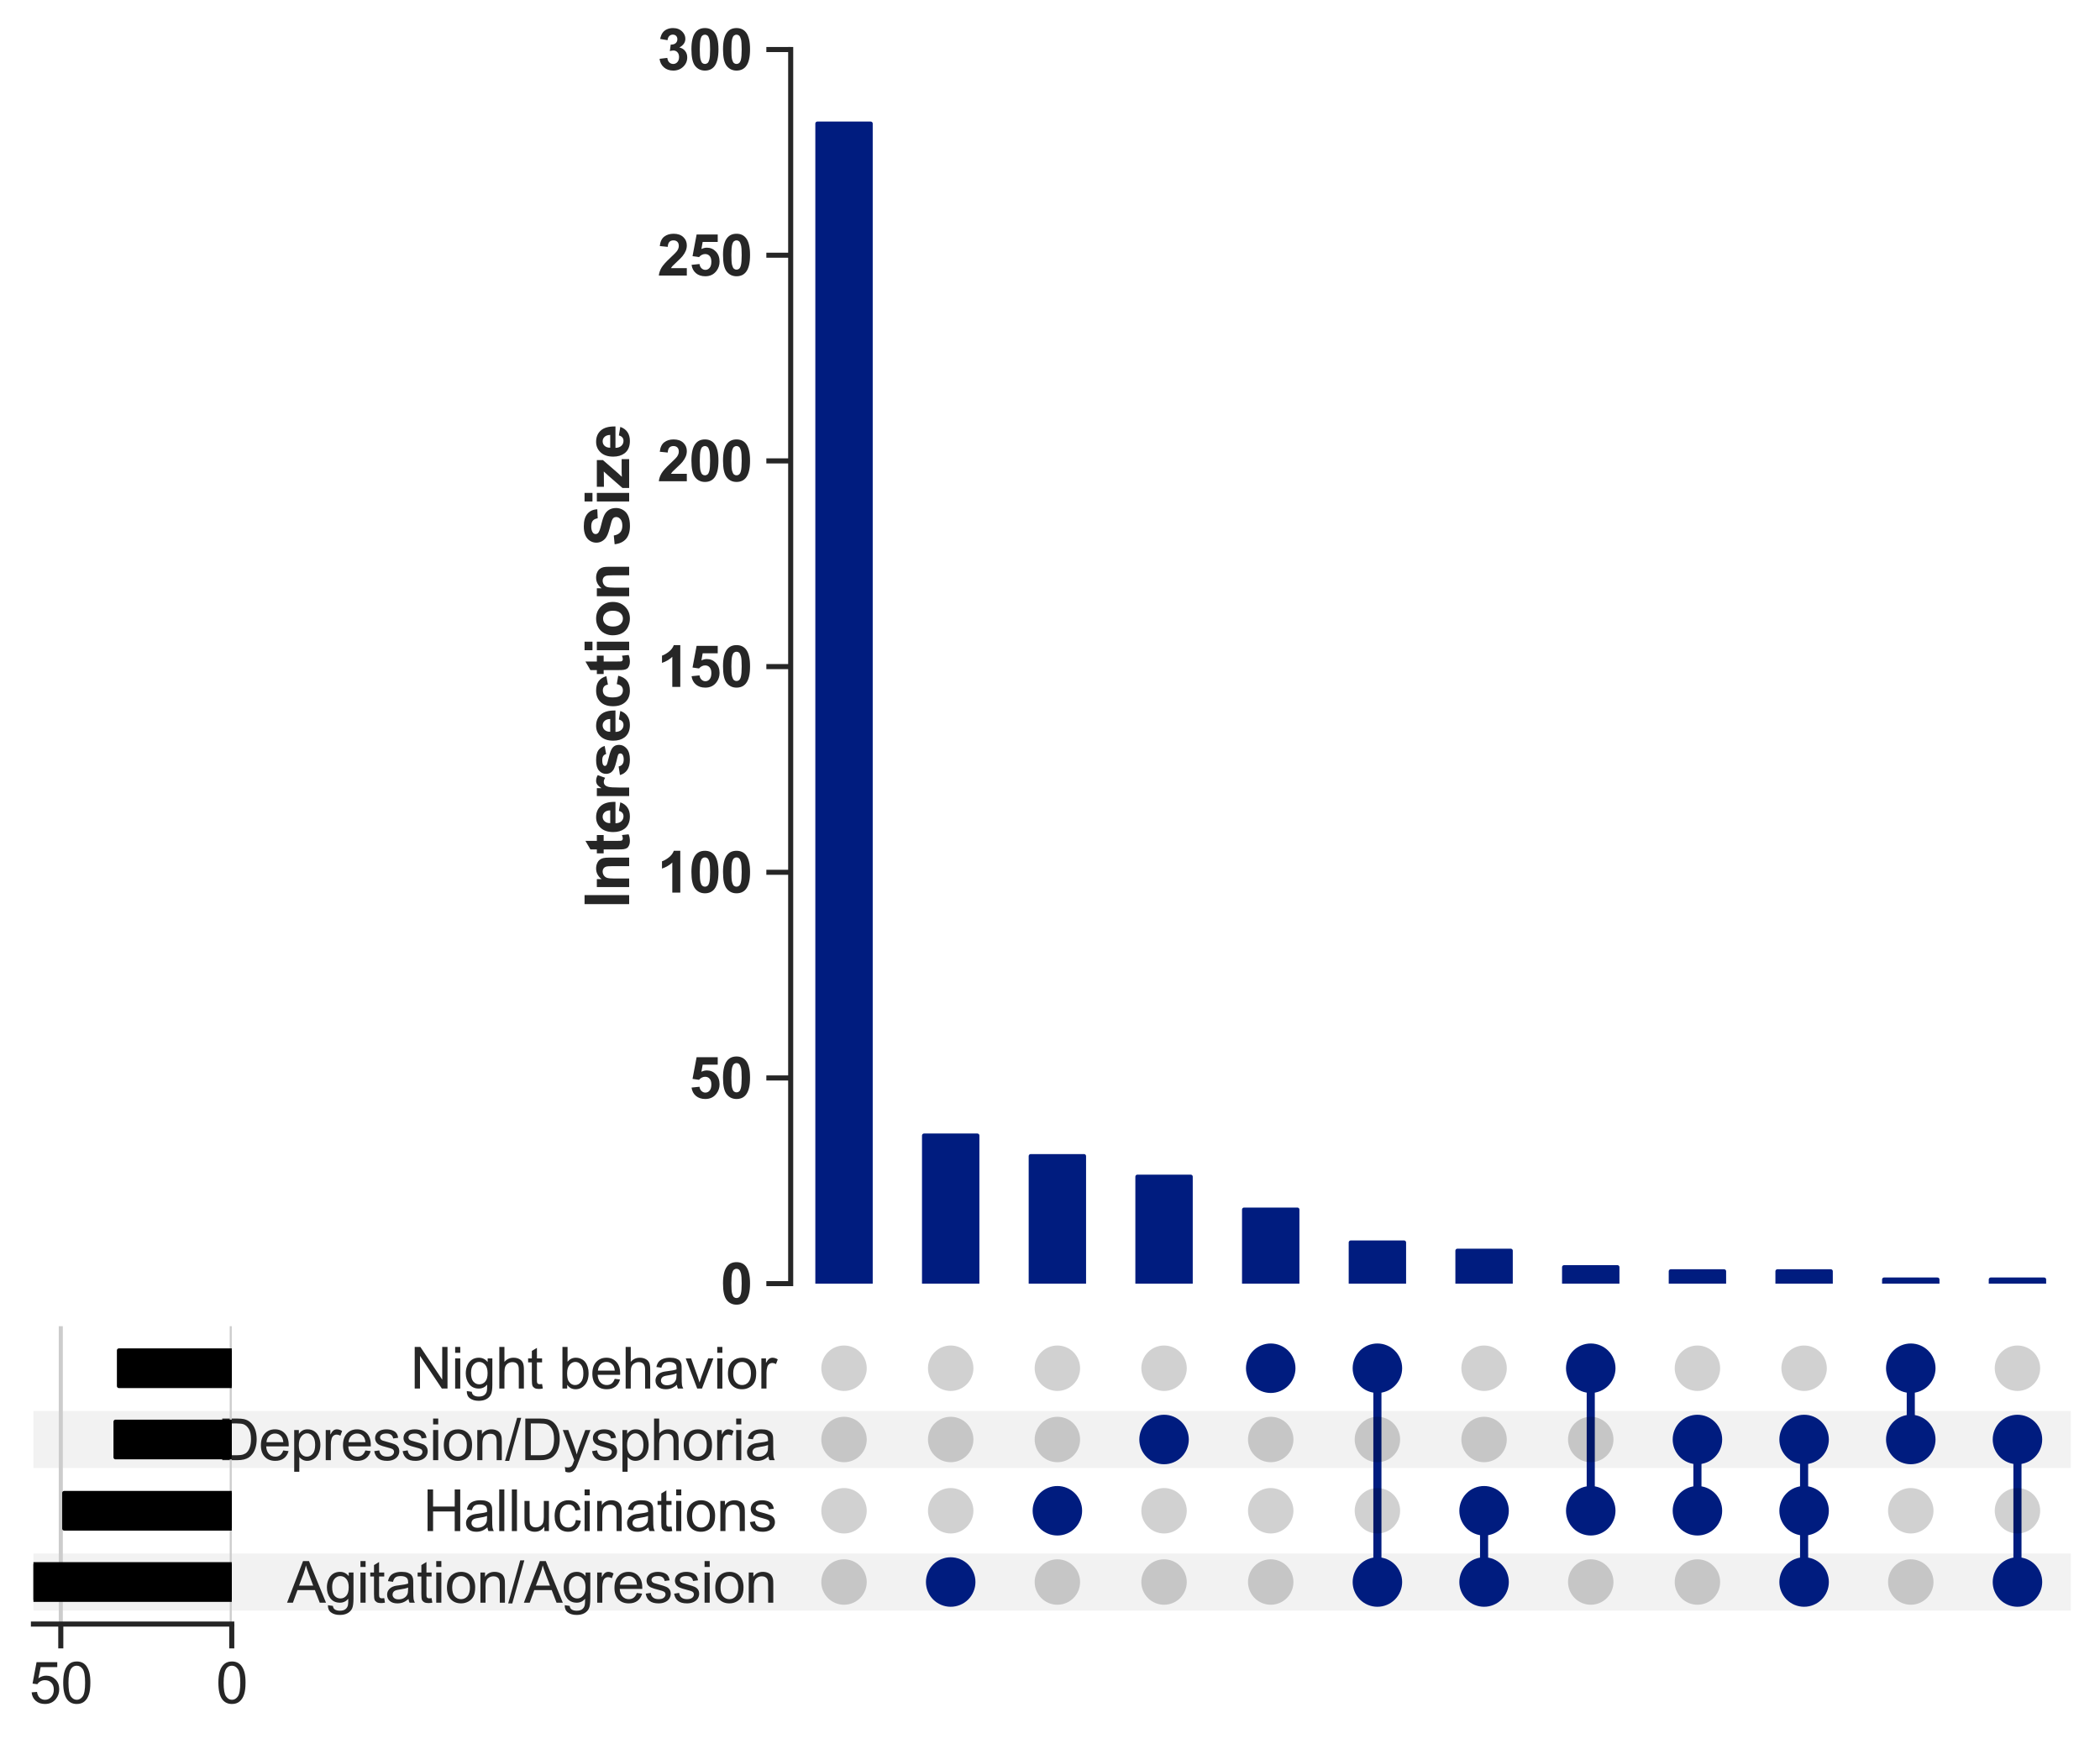 <?xml version="1.0" encoding="utf-8" standalone="no"?>
<!DOCTYPE svg PUBLIC "-//W3C//DTD SVG 1.1//EN"
  "http://www.w3.org/Graphics/SVG/1.1/DTD/svg11.dtd">
<svg xmlns:xlink="http://www.w3.org/1999/xlink" width="517.642pt" height="429.794pt" viewBox="0 0 517.642 429.794" xmlns="http://www.w3.org/2000/svg" version="1.1">
 <defs>
  <style type="text/css">*{stroke-linejoin: round; stroke-linecap: butt}</style>
 </defs>
 <g id="figure_1">
  <g id="patch_1">
   <path d="M 0 429.794 
L 517.642 429.794 
L 517.642 0 
L 0 0 
z
" style="fill: #ffffff"/>
  </g>
  <g id="axes_1">
   <g id="patch_2">
    <path d="M 8.242 396.953 
L 510.442 396.953 
L 510.442 382.901 
L 8.242 382.901 
z
" clip-path="url(#pdef61cd6d1)" style="fill-opacity: 0.051"/>
   </g>
   <g id="patch_3">
    <path d="M 8.242 379.388 
L 510.442 379.388 
L 510.442 365.337 
L 8.242 365.337 
L 8.242 379.388 
z
" clip-path="url(#pdef61cd6d1)" style="fill: none"/>
   </g>
   <g id="patch_4">
    <path d="M 8.242 361.824 
L 510.442 361.824 
L 510.442 347.772 
L 8.242 347.772 
z
" clip-path="url(#pdef61cd6d1)" style="fill-opacity: 0.051"/>
   </g>
   <g id="patch_5">
    <path d="M 8.242 344.259 
L 510.442 344.259 
L 510.442 330.207 
L 8.242 330.207 
L 8.242 344.259 
z
" clip-path="url(#pdef61cd6d1)" style="fill: none"/>
   </g>
   <g id="matplotlib.axis_1"/>
   <g id="matplotlib.axis_2">
    <g id="ytick_1"/>
    <g id="ytick_2"/>
    <g id="ytick_3"/>
    <g id="ytick_4"/>
   </g>
  </g>
  <g id="axes_2">
   <g id="matplotlib.axis_3">
    <g id="ytick_5">
     <g id="line2d_1"/>
     <g id="text_1">
      <!-- Agitation/Agression -->
      <g style="fill: #262626" transform="translate(70.78 395.023) scale(0.14 -0.14)">
       <defs>
        <path id="ArialMT-41" d="M -9 0 
L 1750 4581 
L 2403 4581 
L 4278 0 
L 3588 0 
L 3053 1388 
L 1138 1388 
L 634 0 
L -9 0 
z
M 1313 1881 
L 2866 1881 
L 2388 3150 
Q 2169 3728 2063 4100 
Q 1975 3659 1816 3225 
L 1313 1881 
z
" transform="scale(0.016)"/>
        <path id="ArialMT-67" d="M 319 -275 
L 866 -356 
Q 900 -609 1056 -725 
Q 1266 -881 1628 -881 
Q 2019 -881 2231 -725 
Q 2444 -569 2519 -288 
Q 2563 -116 2559 434 
Q 2191 0 1641 0 
Q 956 0 581 494 
Q 206 988 206 1678 
Q 206 2153 378 2554 
Q 550 2956 876 3175 
Q 1203 3394 1644 3394 
Q 2231 3394 2613 2919 
L 2613 3319 
L 3131 3319 
L 3131 450 
Q 3131 -325 2973 -648 
Q 2816 -972 2473 -1159 
Q 2131 -1347 1631 -1347 
Q 1038 -1347 672 -1080 
Q 306 -813 319 -275 
z
M 784 1719 
Q 784 1066 1043 766 
Q 1303 466 1694 466 
Q 2081 466 2343 764 
Q 2606 1063 2606 1700 
Q 2606 2309 2336 2618 
Q 2066 2928 1684 2928 
Q 1309 2928 1046 2623 
Q 784 2319 784 1719 
z
" transform="scale(0.016)"/>
        <path id="ArialMT-69" d="M 425 3934 
L 425 4581 
L 988 4581 
L 988 3934 
L 425 3934 
z
M 425 0 
L 425 3319 
L 988 3319 
L 988 0 
L 425 0 
z
" transform="scale(0.016)"/>
        <path id="ArialMT-74" d="M 1650 503 
L 1731 6 
Q 1494 -44 1306 -44 
Q 1000 -44 831 53 
Q 663 150 594 308 
Q 525 466 525 972 
L 525 2881 
L 113 2881 
L 113 3319 
L 525 3319 
L 525 4141 
L 1084 4478 
L 1084 3319 
L 1650 3319 
L 1650 2881 
L 1084 2881 
L 1084 941 
Q 1084 700 1114 631 
Q 1144 563 1211 522 
Q 1278 481 1403 481 
Q 1497 481 1650 503 
z
" transform="scale(0.016)"/>
        <path id="ArialMT-61" d="M 2588 409 
Q 2275 144 1986 34 
Q 1697 -75 1366 -75 
Q 819 -75 525 192 
Q 231 459 231 875 
Q 231 1119 342 1320 
Q 453 1522 633 1644 
Q 813 1766 1038 1828 
Q 1203 1872 1538 1913 
Q 2219 1994 2541 2106 
Q 2544 2222 2544 2253 
Q 2544 2597 2384 2738 
Q 2169 2928 1744 2928 
Q 1347 2928 1158 2789 
Q 969 2650 878 2297 
L 328 2372 
Q 403 2725 575 2942 
Q 747 3159 1072 3276 
Q 1397 3394 1825 3394 
Q 2250 3394 2515 3294 
Q 2781 3194 2906 3042 
Q 3031 2891 3081 2659 
Q 3109 2516 3109 2141 
L 3109 1391 
Q 3109 606 3145 398 
Q 3181 191 3288 0 
L 2700 0 
Q 2613 175 2588 409 
z
M 2541 1666 
Q 2234 1541 1622 1453 
Q 1275 1403 1131 1340 
Q 988 1278 909 1158 
Q 831 1038 831 891 
Q 831 666 1001 516 
Q 1172 366 1500 366 
Q 1825 366 2078 508 
Q 2331 650 2450 897 
Q 2541 1088 2541 1459 
L 2541 1666 
z
" transform="scale(0.016)"/>
        <path id="ArialMT-6f" d="M 213 1659 
Q 213 2581 725 3025 
Q 1153 3394 1769 3394 
Q 2453 3394 2887 2945 
Q 3322 2497 3322 1706 
Q 3322 1066 3130 698 
Q 2938 331 2570 128 
Q 2203 -75 1769 -75 
Q 1072 -75 642 372 
Q 213 819 213 1659 
z
M 791 1659 
Q 791 1022 1069 705 
Q 1347 388 1769 388 
Q 2188 388 2466 706 
Q 2744 1025 2744 1678 
Q 2744 2294 2464 2611 
Q 2184 2928 1769 2928 
Q 1347 2928 1069 2612 
Q 791 2297 791 1659 
z
" transform="scale(0.016)"/>
        <path id="ArialMT-6e" d="M 422 0 
L 422 3319 
L 928 3319 
L 928 2847 
Q 1294 3394 1984 3394 
Q 2284 3394 2536 3286 
Q 2788 3178 2913 3003 
Q 3038 2828 3088 2588 
Q 3119 2431 3119 2041 
L 3119 0 
L 2556 0 
L 2556 2019 
Q 2556 2363 2490 2533 
Q 2425 2703 2258 2804 
Q 2091 2906 1866 2906 
Q 1506 2906 1245 2678 
Q 984 2450 984 1813 
L 984 0 
L 422 0 
z
" transform="scale(0.016)"/>
        <path id="ArialMT-2f" d="M 0 -78 
L 1328 4659 
L 1778 4659 
L 453 -78 
L 0 -78 
z
" transform="scale(0.016)"/>
        <path id="ArialMT-72" d="M 416 0 
L 416 3319 
L 922 3319 
L 922 2816 
Q 1116 3169 1280 3281 
Q 1444 3394 1641 3394 
Q 1925 3394 2219 3213 
L 2025 2691 
Q 1819 2813 1613 2813 
Q 1428 2813 1281 2702 
Q 1134 2591 1072 2394 
Q 978 2094 978 1738 
L 978 0 
L 416 0 
z
" transform="scale(0.016)"/>
        <path id="ArialMT-65" d="M 2694 1069 
L 3275 997 
Q 3138 488 2766 206 
Q 2394 -75 1816 -75 
Q 1088 -75 661 373 
Q 234 822 234 1631 
Q 234 2469 665 2931 
Q 1097 3394 1784 3394 
Q 2450 3394 2872 2941 
Q 3294 2488 3294 1666 
Q 3294 1616 3291 1516 
L 816 1516 
Q 847 969 1125 678 
Q 1403 388 1819 388 
Q 2128 388 2347 550 
Q 2566 713 2694 1069 
z
M 847 1978 
L 2700 1978 
Q 2663 2397 2488 2606 
Q 2219 2931 1791 2931 
Q 1403 2931 1139 2672 
Q 875 2413 847 1978 
z
" transform="scale(0.016)"/>
        <path id="ArialMT-73" d="M 197 991 
L 753 1078 
Q 800 744 1014 566 
Q 1228 388 1613 388 
Q 2000 388 2187 545 
Q 2375 703 2375 916 
Q 2375 1106 2209 1216 
Q 2094 1291 1634 1406 
Q 1016 1563 777 1677 
Q 538 1791 414 1992 
Q 291 2194 291 2438 
Q 291 2659 392 2848 
Q 494 3038 669 3163 
Q 800 3259 1026 3326 
Q 1253 3394 1513 3394 
Q 1903 3394 2198 3281 
Q 2494 3169 2634 2976 
Q 2775 2784 2828 2463 
L 2278 2388 
Q 2241 2644 2061 2787 
Q 1881 2931 1553 2931 
Q 1166 2931 1000 2803 
Q 834 2675 834 2503 
Q 834 2394 903 2306 
Q 972 2216 1119 2156 
Q 1203 2125 1616 2013 
Q 2213 1853 2448 1751 
Q 2684 1650 2818 1456 
Q 2953 1263 2953 975 
Q 2953 694 2789 445 
Q 2625 197 2315 61 
Q 2006 -75 1616 -75 
Q 969 -75 630 194 
Q 291 463 197 991 
z
" transform="scale(0.016)"/>
       </defs>
       <use xlink:href="#ArialMT-41"/>
       <use xlink:href="#ArialMT-67" x="66.699"/>
       <use xlink:href="#ArialMT-69" x="122.314"/>
       <use xlink:href="#ArialMT-74" x="144.531"/>
       <use xlink:href="#ArialMT-61" x="172.314"/>
       <use xlink:href="#ArialMT-74" x="227.93"/>
       <use xlink:href="#ArialMT-69" x="255.713"/>
       <use xlink:href="#ArialMT-6f" x="277.93"/>
       <use xlink:href="#ArialMT-6e" x="333.545"/>
       <use xlink:href="#ArialMT-2f" x="389.16"/>
       <use xlink:href="#ArialMT-41" x="416.943"/>
       <use xlink:href="#ArialMT-67" x="483.643"/>
       <use xlink:href="#ArialMT-72" x="539.258"/>
       <use xlink:href="#ArialMT-65" x="572.559"/>
       <use xlink:href="#ArialMT-73" x="628.174"/>
       <use xlink:href="#ArialMT-73" x="678.174"/>
       <use xlink:href="#ArialMT-69" x="728.174"/>
       <use xlink:href="#ArialMT-6f" x="750.391"/>
       <use xlink:href="#ArialMT-6e" x="806.006"/>
      </g>
     </g>
    </g>
    <g id="ytick_6">
     <g id="line2d_2"/>
     <g id="text_2">
      <!-- Hallucinations -->
      <g style="fill: #262626" transform="translate(104.246 377.373) scale(0.14 -0.14)">
       <defs>
        <path id="ArialMT-48" d="M 513 0 
L 513 4581 
L 1119 4581 
L 1119 2700 
L 3500 2700 
L 3500 4581 
L 4106 4581 
L 4106 0 
L 3500 0 
L 3500 2159 
L 1119 2159 
L 1119 0 
L 513 0 
z
" transform="scale(0.016)"/>
        <path id="ArialMT-6c" d="M 409 0 
L 409 4581 
L 972 4581 
L 972 0 
L 409 0 
z
" transform="scale(0.016)"/>
        <path id="ArialMT-75" d="M 2597 0 
L 2597 488 
Q 2209 -75 1544 -75 
Q 1250 -75 995 37 
Q 741 150 617 320 
Q 494 491 444 738 
Q 409 903 409 1263 
L 409 3319 
L 972 3319 
L 972 1478 
Q 972 1038 1006 884 
Q 1059 663 1231 536 
Q 1403 409 1656 409 
Q 1909 409 2131 539 
Q 2353 669 2445 892 
Q 2538 1116 2538 1541 
L 2538 3319 
L 3100 3319 
L 3100 0 
L 2597 0 
z
" transform="scale(0.016)"/>
        <path id="ArialMT-63" d="M 2588 1216 
L 3141 1144 
Q 3050 572 2676 248 
Q 2303 -75 1759 -75 
Q 1078 -75 664 370 
Q 250 816 250 1647 
Q 250 2184 428 2587 
Q 606 2991 970 3192 
Q 1334 3394 1763 3394 
Q 2303 3394 2647 3120 
Q 2991 2847 3088 2344 
L 2541 2259 
Q 2463 2594 2264 2762 
Q 2066 2931 1784 2931 
Q 1359 2931 1093 2626 
Q 828 2322 828 1663 
Q 828 994 1084 691 
Q 1341 388 1753 388 
Q 2084 388 2306 591 
Q 2528 794 2588 1216 
z
" transform="scale(0.016)"/>
       </defs>
       <use xlink:href="#ArialMT-48"/>
       <use xlink:href="#ArialMT-61" x="72.217"/>
       <use xlink:href="#ArialMT-6c" x="127.832"/>
       <use xlink:href="#ArialMT-6c" x="150.049"/>
       <use xlink:href="#ArialMT-75" x="172.266"/>
       <use xlink:href="#ArialMT-63" x="227.881"/>
       <use xlink:href="#ArialMT-69" x="277.881"/>
       <use xlink:href="#ArialMT-6e" x="300.098"/>
       <use xlink:href="#ArialMT-61" x="355.713"/>
       <use xlink:href="#ArialMT-74" x="411.328"/>
       <use xlink:href="#ArialMT-69" x="439.111"/>
       <use xlink:href="#ArialMT-6f" x="461.328"/>
       <use xlink:href="#ArialMT-6e" x="516.943"/>
       <use xlink:href="#ArialMT-73" x="572.559"/>
      </g>
     </g>
    </g>
    <g id="ytick_7">
     <g id="line2d_3"/>
     <g id="text_3">
      <!-- Depression/Dysphoria -->
      <g style="fill: #262626" transform="translate(53.678 359.894) scale(0.14 -0.14)">
       <defs>
        <path id="ArialMT-44" d="M 494 0 
L 494 4581 
L 2072 4581 
Q 2606 4581 2888 4516 
Q 3281 4425 3559 4188 
Q 3922 3881 4101 3404 
Q 4281 2928 4281 2316 
Q 4281 1794 4159 1391 
Q 4038 988 3847 723 
Q 3656 459 3429 307 
Q 3203 156 2883 78 
Q 2563 0 2147 0 
L 494 0 
z
M 1100 541 
L 2078 541 
Q 2531 541 2789 625 
Q 3047 709 3200 863 
Q 3416 1078 3536 1442 
Q 3656 1806 3656 2325 
Q 3656 3044 3420 3430 
Q 3184 3816 2847 3947 
Q 2603 4041 2063 4041 
L 1100 4041 
L 1100 541 
z
" transform="scale(0.016)"/>
        <path id="ArialMT-70" d="M 422 -1272 
L 422 3319 
L 934 3319 
L 934 2888 
Q 1116 3141 1344 3267 
Q 1572 3394 1897 3394 
Q 2322 3394 2647 3175 
Q 2972 2956 3137 2557 
Q 3303 2159 3303 1684 
Q 3303 1175 3120 767 
Q 2938 359 2589 142 
Q 2241 -75 1856 -75 
Q 1575 -75 1351 44 
Q 1128 163 984 344 
L 984 -1272 
L 422 -1272 
z
M 931 1641 
Q 931 1000 1190 694 
Q 1450 388 1819 388 
Q 2194 388 2461 705 
Q 2728 1022 2728 1688 
Q 2728 2322 2467 2637 
Q 2206 2953 1844 2953 
Q 1484 2953 1207 2617 
Q 931 2281 931 1641 
z
" transform="scale(0.016)"/>
        <path id="ArialMT-79" d="M 397 -1278 
L 334 -750 
Q 519 -800 656 -800 
Q 844 -800 956 -737 
Q 1069 -675 1141 -563 
Q 1194 -478 1313 -144 
Q 1328 -97 1363 -6 
L 103 3319 
L 709 3319 
L 1400 1397 
Q 1534 1031 1641 628 
Q 1738 1016 1872 1384 
L 2581 3319 
L 3144 3319 
L 1881 -56 
Q 1678 -603 1566 -809 
Q 1416 -1088 1222 -1217 
Q 1028 -1347 759 -1347 
Q 597 -1347 397 -1278 
z
" transform="scale(0.016)"/>
        <path id="ArialMT-68" d="M 422 0 
L 422 4581 
L 984 4581 
L 984 2938 
Q 1378 3394 1978 3394 
Q 2347 3394 2619 3248 
Q 2891 3103 3008 2847 
Q 3125 2591 3125 2103 
L 3125 0 
L 2563 0 
L 2563 2103 
Q 2563 2525 2380 2717 
Q 2197 2909 1863 2909 
Q 1613 2909 1392 2779 
Q 1172 2650 1078 2428 
Q 984 2206 984 1816 
L 984 0 
L 422 0 
z
" transform="scale(0.016)"/>
       </defs>
       <use xlink:href="#ArialMT-44"/>
       <use xlink:href="#ArialMT-65" x="72.217"/>
       <use xlink:href="#ArialMT-70" x="127.832"/>
       <use xlink:href="#ArialMT-72" x="183.447"/>
       <use xlink:href="#ArialMT-65" x="216.748"/>
       <use xlink:href="#ArialMT-73" x="272.363"/>
       <use xlink:href="#ArialMT-73" x="322.363"/>
       <use xlink:href="#ArialMT-69" x="372.363"/>
       <use xlink:href="#ArialMT-6f" x="394.58"/>
       <use xlink:href="#ArialMT-6e" x="450.195"/>
       <use xlink:href="#ArialMT-2f" x="505.811"/>
       <use xlink:href="#ArialMT-44" x="533.594"/>
       <use xlink:href="#ArialMT-79" x="605.811"/>
       <use xlink:href="#ArialMT-73" x="655.811"/>
       <use xlink:href="#ArialMT-70" x="705.811"/>
       <use xlink:href="#ArialMT-68" x="761.426"/>
       <use xlink:href="#ArialMT-6f" x="817.041"/>
       <use xlink:href="#ArialMT-72" x="872.656"/>
       <use xlink:href="#ArialMT-69" x="905.957"/>
       <use xlink:href="#ArialMT-61" x="928.174"/>
      </g>
     </g>
    </g>
    <g id="ytick_8">
     <g id="line2d_4"/>
     <g id="text_4">
      <!-- Night behavior -->
      <g style="fill: #262626" transform="translate(101.131 342.244) scale(0.14 -0.14)">
       <defs>
        <path id="ArialMT-4e" d="M 488 0 
L 488 4581 
L 1109 4581 
L 3516 984 
L 3516 4581 
L 4097 4581 
L 4097 0 
L 3475 0 
L 1069 3600 
L 1069 0 
L 488 0 
z
" transform="scale(0.016)"/>
        <path id="ArialMT-20" transform="scale(0.016)"/>
        <path id="ArialMT-62" d="M 941 0 
L 419 0 
L 419 4581 
L 981 4581 
L 981 2947 
Q 1338 3394 1891 3394 
Q 2197 3394 2470 3270 
Q 2744 3147 2920 2923 
Q 3097 2700 3197 2384 
Q 3297 2069 3297 1709 
Q 3297 856 2875 390 
Q 2453 -75 1863 -75 
Q 1275 -75 941 416 
L 941 0 
z
M 934 1684 
Q 934 1088 1097 822 
Q 1363 388 1816 388 
Q 2184 388 2453 708 
Q 2722 1028 2722 1663 
Q 2722 2313 2464 2622 
Q 2206 2931 1841 2931 
Q 1472 2931 1203 2611 
Q 934 2291 934 1684 
z
" transform="scale(0.016)"/>
        <path id="ArialMT-76" d="M 1344 0 
L 81 3319 
L 675 3319 
L 1388 1331 
Q 1503 1009 1600 663 
Q 1675 925 1809 1294 
L 2547 3319 
L 3125 3319 
L 1869 0 
L 1344 0 
z
" transform="scale(0.016)"/>
       </defs>
       <use xlink:href="#ArialMT-4e"/>
       <use xlink:href="#ArialMT-69" x="72.217"/>
       <use xlink:href="#ArialMT-67" x="94.434"/>
       <use xlink:href="#ArialMT-68" x="150.049"/>
       <use xlink:href="#ArialMT-74" x="205.664"/>
       <use xlink:href="#ArialMT-20" x="233.447"/>
       <use xlink:href="#ArialMT-62" x="261.23"/>
       <use xlink:href="#ArialMT-65" x="316.846"/>
       <use xlink:href="#ArialMT-68" x="372.461"/>
       <use xlink:href="#ArialMT-61" x="428.076"/>
       <use xlink:href="#ArialMT-76" x="483.691"/>
       <use xlink:href="#ArialMT-69" x="533.691"/>
       <use xlink:href="#ArialMT-6f" x="555.908"/>
       <use xlink:href="#ArialMT-72" x="611.523"/>
      </g>
     </g>
    </g>
   </g>
   <g id="LineCollection_1">
    <path d="M 234.343 389.927 
L 234.343 389.927 
" clip-path="url(#p326c951473)" style="fill: none; stroke: #001c7f; stroke-width: 2"/>
    <path d="M 260.639 372.363 
L 260.639 372.363 
" clip-path="url(#p326c951473)" style="fill: none; stroke: #001c7f; stroke-width: 2"/>
    <path d="M 286.934 354.798 
L 286.934 354.798 
" clip-path="url(#p326c951473)" style="fill: none; stroke: #001c7f; stroke-width: 2"/>
    <path d="M 313.229 337.233 
L 313.229 337.233 
" clip-path="url(#p326c951473)" style="fill: none; stroke: #001c7f; stroke-width: 2"/>
    <path d="M 339.524 389.927 
L 339.524 337.233 
" clip-path="url(#p326c951473)" style="fill: none; stroke: #001c7f; stroke-width: 2"/>
    <path d="M 365.819 389.927 
L 365.819 372.363 
" clip-path="url(#p326c951473)" style="fill: none; stroke: #001c7f; stroke-width: 2"/>
    <path d="M 392.114 372.363 
L 392.114 337.233 
" clip-path="url(#p326c951473)" style="fill: none; stroke: #001c7f; stroke-width: 2"/>
    <path d="M 418.409 372.363 
L 418.409 354.798 
" clip-path="url(#p326c951473)" style="fill: none; stroke: #001c7f; stroke-width: 2"/>
    <path d="M 444.704 389.927 
L 444.704 354.798 
" clip-path="url(#p326c951473)" style="fill: none; stroke: #001c7f; stroke-width: 2"/>
    <path d="M 471 354.798 
L 471 337.233 
" clip-path="url(#p326c951473)" style="fill: none; stroke: #001c7f; stroke-width: 2"/>
    <path d="M 497.295 389.927 
L 497.295 354.798 
" clip-path="url(#p326c951473)" style="fill: none; stroke: #001c7f; stroke-width: 2"/>
   </g>
   <g id="PathCollection_1">
    <defs>
     <path id="C0_0_9724f262e8" d="M 0 5.6 
C 1.485 5.6 2.91 5.01 3.96 3.96 
C 5.01 2.91 5.6 1.485 5.6 -0 
C 5.6 -1.485 5.01 -2.91 3.96 -3.96 
C 2.91 -5.01 1.485 -5.6 0 -5.6 
C -1.485 -5.6 -2.91 -5.01 -3.96 -3.96 
C -5.01 -2.91 -5.6 -1.485 -5.6 0 
C -5.6 1.485 -5.01 2.91 -3.96 3.96 
C -2.91 5.01 -1.485 5.6 0 5.6 
z
"/>
    </defs>
    <g clip-path="url(#p326c951473)">
     <use xlink:href="#C0_0_9724f262e8" x="208.048" y="389.927" style="fill-opacity: 0.18"/>
    </g>
    <g clip-path="url(#p326c951473)">
     <use xlink:href="#C0_0_9724f262e8" x="208.048" y="372.363" style="fill-opacity: 0.18"/>
    </g>
    <g clip-path="url(#p326c951473)">
     <use xlink:href="#C0_0_9724f262e8" x="208.048" y="354.798" style="fill-opacity: 0.18"/>
    </g>
    <g clip-path="url(#p326c951473)">
     <use xlink:href="#C0_0_9724f262e8" x="208.048" y="337.233" style="fill-opacity: 0.18"/>
    </g>
    <g clip-path="url(#p326c951473)">
     <use xlink:href="#C0_0_9724f262e8" x="234.343" y="389.927" style="fill: #001c7f; stroke: #001c7f"/>
    </g>
    <g clip-path="url(#p326c951473)">
     <use xlink:href="#C0_0_9724f262e8" x="234.343" y="372.363" style="fill-opacity: 0.18"/>
    </g>
    <g clip-path="url(#p326c951473)">
     <use xlink:href="#C0_0_9724f262e8" x="234.343" y="354.798" style="fill-opacity: 0.18"/>
    </g>
    <g clip-path="url(#p326c951473)">
     <use xlink:href="#C0_0_9724f262e8" x="234.343" y="337.233" style="fill-opacity: 0.18"/>
    </g>
    <g clip-path="url(#p326c951473)">
     <use xlink:href="#C0_0_9724f262e8" x="260.639" y="389.927" style="fill-opacity: 0.18"/>
    </g>
    <g clip-path="url(#p326c951473)">
     <use xlink:href="#C0_0_9724f262e8" x="260.639" y="372.363" style="fill: #001c7f; stroke: #001c7f"/>
    </g>
    <g clip-path="url(#p326c951473)">
     <use xlink:href="#C0_0_9724f262e8" x="260.639" y="354.798" style="fill-opacity: 0.18"/>
    </g>
    <g clip-path="url(#p326c951473)">
     <use xlink:href="#C0_0_9724f262e8" x="260.639" y="337.233" style="fill-opacity: 0.18"/>
    </g>
    <g clip-path="url(#p326c951473)">
     <use xlink:href="#C0_0_9724f262e8" x="286.934" y="389.927" style="fill-opacity: 0.18"/>
    </g>
    <g clip-path="url(#p326c951473)">
     <use xlink:href="#C0_0_9724f262e8" x="286.934" y="372.363" style="fill-opacity: 0.18"/>
    </g>
    <g clip-path="url(#p326c951473)">
     <use xlink:href="#C0_0_9724f262e8" x="286.934" y="354.798" style="fill: #001c7f; stroke: #001c7f"/>
    </g>
    <g clip-path="url(#p326c951473)">
     <use xlink:href="#C0_0_9724f262e8" x="286.934" y="337.233" style="fill-opacity: 0.18"/>
    </g>
    <g clip-path="url(#p326c951473)">
     <use xlink:href="#C0_0_9724f262e8" x="313.229" y="389.927" style="fill-opacity: 0.18"/>
    </g>
    <g clip-path="url(#p326c951473)">
     <use xlink:href="#C0_0_9724f262e8" x="313.229" y="372.363" style="fill-opacity: 0.18"/>
    </g>
    <g clip-path="url(#p326c951473)">
     <use xlink:href="#C0_0_9724f262e8" x="313.229" y="354.798" style="fill-opacity: 0.18"/>
    </g>
    <g clip-path="url(#p326c951473)">
     <use xlink:href="#C0_0_9724f262e8" x="313.229" y="337.233" style="fill: #001c7f; stroke: #001c7f"/>
    </g>
    <g clip-path="url(#p326c951473)">
     <use xlink:href="#C0_0_9724f262e8" x="339.524" y="389.927" style="fill: #001c7f; stroke: #001c7f"/>
    </g>
    <g clip-path="url(#p326c951473)">
     <use xlink:href="#C0_0_9724f262e8" x="339.524" y="372.363" style="fill-opacity: 0.18"/>
    </g>
    <g clip-path="url(#p326c951473)">
     <use xlink:href="#C0_0_9724f262e8" x="339.524" y="354.798" style="fill-opacity: 0.18"/>
    </g>
    <g clip-path="url(#p326c951473)">
     <use xlink:href="#C0_0_9724f262e8" x="339.524" y="337.233" style="fill: #001c7f; stroke: #001c7f"/>
    </g>
    <g clip-path="url(#p326c951473)">
     <use xlink:href="#C0_0_9724f262e8" x="365.819" y="389.927" style="fill: #001c7f; stroke: #001c7f"/>
    </g>
    <g clip-path="url(#p326c951473)">
     <use xlink:href="#C0_0_9724f262e8" x="365.819" y="372.363" style="fill: #001c7f; stroke: #001c7f"/>
    </g>
    <g clip-path="url(#p326c951473)">
     <use xlink:href="#C0_0_9724f262e8" x="365.819" y="354.798" style="fill-opacity: 0.18"/>
    </g>
    <g clip-path="url(#p326c951473)">
     <use xlink:href="#C0_0_9724f262e8" x="365.819" y="337.233" style="fill-opacity: 0.18"/>
    </g>
    <g clip-path="url(#p326c951473)">
     <use xlink:href="#C0_0_9724f262e8" x="392.114" y="389.927" style="fill-opacity: 0.18"/>
    </g>
    <g clip-path="url(#p326c951473)">
     <use xlink:href="#C0_0_9724f262e8" x="392.114" y="372.363" style="fill: #001c7f; stroke: #001c7f"/>
    </g>
    <g clip-path="url(#p326c951473)">
     <use xlink:href="#C0_0_9724f262e8" x="392.114" y="354.798" style="fill-opacity: 0.18"/>
    </g>
    <g clip-path="url(#p326c951473)">
     <use xlink:href="#C0_0_9724f262e8" x="392.114" y="337.233" style="fill: #001c7f; stroke: #001c7f"/>
    </g>
    <g clip-path="url(#p326c951473)">
     <use xlink:href="#C0_0_9724f262e8" x="418.409" y="389.927" style="fill-opacity: 0.18"/>
    </g>
    <g clip-path="url(#p326c951473)">
     <use xlink:href="#C0_0_9724f262e8" x="418.409" y="372.363" style="fill: #001c7f; stroke: #001c7f"/>
    </g>
    <g clip-path="url(#p326c951473)">
     <use xlink:href="#C0_0_9724f262e8" x="418.409" y="354.798" style="fill: #001c7f; stroke: #001c7f"/>
    </g>
    <g clip-path="url(#p326c951473)">
     <use xlink:href="#C0_0_9724f262e8" x="418.409" y="337.233" style="fill-opacity: 0.18"/>
    </g>
    <g clip-path="url(#p326c951473)">
     <use xlink:href="#C0_0_9724f262e8" x="444.704" y="389.927" style="fill: #001c7f; stroke: #001c7f"/>
    </g>
    <g clip-path="url(#p326c951473)">
     <use xlink:href="#C0_0_9724f262e8" x="444.704" y="372.363" style="fill: #001c7f; stroke: #001c7f"/>
    </g>
    <g clip-path="url(#p326c951473)">
     <use xlink:href="#C0_0_9724f262e8" x="444.704" y="354.798" style="fill: #001c7f; stroke: #001c7f"/>
    </g>
    <g clip-path="url(#p326c951473)">
     <use xlink:href="#C0_0_9724f262e8" x="444.704" y="337.233" style="fill-opacity: 0.18"/>
    </g>
    <g clip-path="url(#p326c951473)">
     <use xlink:href="#C0_0_9724f262e8" x="471" y="389.927" style="fill-opacity: 0.18"/>
    </g>
    <g clip-path="url(#p326c951473)">
     <use xlink:href="#C0_0_9724f262e8" x="471" y="372.363" style="fill-opacity: 0.18"/>
    </g>
    <g clip-path="url(#p326c951473)">
     <use xlink:href="#C0_0_9724f262e8" x="471" y="354.798" style="fill: #001c7f; stroke: #001c7f"/>
    </g>
    <g clip-path="url(#p326c951473)">
     <use xlink:href="#C0_0_9724f262e8" x="471" y="337.233" style="fill: #001c7f; stroke: #001c7f"/>
    </g>
    <g clip-path="url(#p326c951473)">
     <use xlink:href="#C0_0_9724f262e8" x="497.295" y="389.927" style="fill: #001c7f; stroke: #001c7f"/>
    </g>
    <g clip-path="url(#p326c951473)">
     <use xlink:href="#C0_0_9724f262e8" x="497.295" y="372.363" style="fill-opacity: 0.18"/>
    </g>
    <g clip-path="url(#p326c951473)">
     <use xlink:href="#C0_0_9724f262e8" x="497.295" y="354.798" style="fill: #001c7f; stroke: #001c7f"/>
    </g>
    <g clip-path="url(#p326c951473)">
     <use xlink:href="#C0_0_9724f262e8" x="497.295" y="337.233" style="fill-opacity: 0.18"/>
    </g>
   </g>
  </g>
  <g id="axes_3">
   <g id="matplotlib.axis_4">
    <g id="xtick_1">
     <g id="line2d_5">
      <path d="M 57.129 400.29 
L 57.129 326.87 
" clip-path="url(#p33c9209cff)" style="fill: none; stroke: #cccccc; stroke-linecap: round"/>
     </g>
     <g id="line2d_6">
      <defs>
       <path id="mf1129b3db8" d="M 0 0 
L 0 6 
" style="stroke: #262626; stroke-width: 1.25"/>
      </defs>
      <g>
       <use xlink:href="#mf1129b3db8" x="57.129" y="400.29" style="fill: #262626; stroke: #262626; stroke-width: 1.25"/>
      </g>
     </g>
     <g id="text_5">
      <!-- 0 -->
      <g style="fill: #262626" transform="translate(53.236 419.811) scale(0.14 -0.14)">
       <defs>
        <path id="ArialMT-30" d="M 266 2259 
Q 266 3072 433 3567 
Q 600 4063 929 4331 
Q 1259 4600 1759 4600 
Q 2128 4600 2406 4451 
Q 2684 4303 2865 4023 
Q 3047 3744 3150 3342 
Q 3253 2941 3253 2259 
Q 3253 1453 3087 958 
Q 2922 463 2592 192 
Q 2263 -78 1759 -78 
Q 1097 -78 719 397 
Q 266 969 266 2259 
z
M 844 2259 
Q 844 1131 1108 757 
Q 1372 384 1759 384 
Q 2147 384 2411 759 
Q 2675 1134 2675 2259 
Q 2675 3391 2411 3762 
Q 2147 4134 1753 4134 
Q 1366 4134 1134 3806 
Q 844 3388 844 2259 
z
" transform="scale(0.016)"/>
       </defs>
       <use xlink:href="#ArialMT-30"/>
      </g>
     </g>
    </g>
    <g id="xtick_2">
     <g id="line2d_7">
      <path d="M 14.985 400.29 
L 14.985 326.87 
" clip-path="url(#p33c9209cff)" style="fill: none; stroke: #cccccc; stroke-linecap: round"/>
     </g>
     <g id="line2d_8">
      <g>
       <use xlink:href="#mf1129b3db8" x="14.985" y="400.29" style="fill: #262626; stroke: #262626; stroke-width: 1.25"/>
      </g>
     </g>
     <g id="text_6">
      <!-- 50 -->
      <g style="fill: #262626" transform="translate(7.2 419.811) scale(0.14 -0.14)">
       <defs>
        <path id="ArialMT-35" d="M 266 1200 
L 856 1250 
Q 922 819 1161 601 
Q 1400 384 1738 384 
Q 2144 384 2425 690 
Q 2706 997 2706 1503 
Q 2706 1984 2436 2262 
Q 2166 2541 1728 2541 
Q 1456 2541 1237 2417 
Q 1019 2294 894 2097 
L 366 2166 
L 809 4519 
L 3088 4519 
L 3088 3981 
L 1259 3981 
L 1013 2750 
Q 1425 3038 1878 3038 
Q 2478 3038 2890 2622 
Q 3303 2206 3303 1553 
Q 3303 931 2941 478 
Q 2500 -78 1738 -78 
Q 1113 -78 717 272 
Q 322 622 266 1200 
z
" transform="scale(0.016)"/>
       </defs>
       <use xlink:href="#ArialMT-35"/>
       <use xlink:href="#ArialMT-30" x="55.615"/>
      </g>
     </g>
    </g>
   </g>
   <g id="patch_6">
    <path d="M 57.129 394.318 
L 8.242 394.318 
L 8.242 385.536 
L 57.129 385.536 
z
" clip-path="url(#p33c9209cff)" style="stroke: #000000; stroke-linejoin: miter"/>
   </g>
   <g id="patch_7">
    <path d="M 57.129 376.754 
L 15.828 376.754 
L 15.828 367.971 
L 57.129 367.971 
z
" clip-path="url(#p33c9209cff)" style="stroke: #000000; stroke-linejoin: miter"/>
   </g>
   <g id="patch_8">
    <path d="M 57.129 359.189 
L 28.471 359.189 
L 28.471 350.407 
L 57.129 350.407 
z
" clip-path="url(#p33c9209cff)" style="stroke: #000000; stroke-linejoin: miter"/>
   </g>
   <g id="patch_9">
    <path d="M 57.129 341.624 
L 29.314 341.624 
L 29.314 332.842 
L 57.129 332.842 
z
" clip-path="url(#p33c9209cff)" style="stroke: #000000; stroke-linejoin: miter"/>
   </g>
   <g id="patch_10">
    <path d="M 8.242 400.29 
L 57.129 400.29 
" style="fill: none; stroke: #262626; stroke-width: 1.25; stroke-linejoin: miter; stroke-linecap: square"/>
   </g>
  </g>
  <g id="axes_4">
   <g id="patch_11">
    <path d="M 194.901 316.381 
L 510.442 316.381 
L 510.442 12.21 
L 194.901 12.21 
z
" style="fill: #ffffff"/>
   </g>
   <g id="matplotlib.axis_5">
    <g id="ytick_9">
     <g id="line2d_9">
      <defs>
       <path id="me4f4f7fbac" d="M 0 0 
L -6 0 
" style="stroke: #262626; stroke-width: 1.25"/>
      </defs>
      <g>
       <use xlink:href="#me4f4f7fbac" x="194.901" y="316.381" style="fill: #262626; stroke: #262626; stroke-width: 1.25"/>
      </g>
     </g>
     <g id="text_7">
      <!-- 0 -->
      <g style="fill: #262626" transform="translate(177.615 321.392) scale(0.14 -0.14)">
       <defs>
        <path id="Arial-BoldMT-30" d="M 1756 4600 
Q 2422 4600 2797 4125 
Q 3244 3563 3244 2259 
Q 3244 959 2794 391 
Q 2422 -78 1756 -78 
Q 1088 -78 678 436 
Q 269 950 269 2269 
Q 269 3563 719 4131 
Q 1091 4600 1756 4600 
z
M 1756 3872 
Q 1597 3872 1472 3770 
Q 1347 3669 1278 3406 
Q 1188 3066 1188 2259 
Q 1188 1453 1269 1151 
Q 1350 850 1473 750 
Q 1597 650 1756 650 
Q 1916 650 2041 751 
Q 2166 853 2234 1116 
Q 2325 1453 2325 2259 
Q 2325 3066 2244 3367 
Q 2163 3669 2039 3770 
Q 1916 3872 1756 3872 
z
" transform="scale(0.016)"/>
       </defs>
       <use xlink:href="#Arial-BoldMT-30"/>
      </g>
     </g>
    </g>
    <g id="ytick_10">
     <g id="line2d_10">
      <g>
       <use xlink:href="#me4f4f7fbac" x="194.901" y="265.686" style="fill: #262626; stroke: #262626; stroke-width: 1.25"/>
      </g>
     </g>
     <g id="text_8">
      <!-- 50 -->
      <g style="fill: #262626" transform="translate(169.83 270.697) scale(0.14 -0.14)">
       <defs>
        <path id="Arial-BoldMT-35" d="M 284 1178 
L 1159 1269 
Q 1197 972 1381 798 
Q 1566 625 1806 625 
Q 2081 625 2272 848 
Q 2463 1072 2463 1522 
Q 2463 1944 2273 2155 
Q 2084 2366 1781 2366 
Q 1403 2366 1103 2031 
L 391 2134 
L 841 4519 
L 3163 4519 
L 3163 3697 
L 1506 3697 
L 1369 2919 
Q 1663 3066 1969 3066 
Q 2553 3066 2959 2641 
Q 3366 2216 3366 1538 
Q 3366 972 3038 528 
Q 2591 -78 1797 -78 
Q 1163 -78 763 262 
Q 363 603 284 1178 
z
" transform="scale(0.016)"/>
       </defs>
       <use xlink:href="#Arial-BoldMT-35"/>
       <use xlink:href="#Arial-BoldMT-30" x="55.615"/>
      </g>
     </g>
    </g>
    <g id="ytick_11">
     <g id="line2d_11">
      <g>
       <use xlink:href="#me4f4f7fbac" x="194.901" y="214.991" style="fill: #262626; stroke: #262626; stroke-width: 1.25"/>
      </g>
     </g>
     <g id="text_9">
      <!-- 100 -->
      <g style="fill: #262626" transform="translate(162.045 220.001) scale(0.14 -0.14)">
       <defs>
        <path id="Arial-BoldMT-31" d="M 2519 0 
L 1641 0 
L 1641 3309 
Q 1159 2859 506 2644 
L 506 3441 
Q 850 3553 1253 3867 
Q 1656 4181 1806 4600 
L 2519 4600 
L 2519 0 
z
" transform="scale(0.016)"/>
       </defs>
       <use xlink:href="#Arial-BoldMT-31"/>
       <use xlink:href="#Arial-BoldMT-30" x="55.615"/>
       <use xlink:href="#Arial-BoldMT-30" x="111.23"/>
      </g>
     </g>
    </g>
    <g id="ytick_12">
     <g id="line2d_12">
      <g>
       <use xlink:href="#me4f4f7fbac" x="194.901" y="164.296" style="fill: #262626; stroke: #262626; stroke-width: 1.25"/>
      </g>
     </g>
     <g id="text_10">
      <!-- 150 -->
      <g style="fill: #262626" transform="translate(162.045 169.306) scale(0.14 -0.14)">
       <use xlink:href="#Arial-BoldMT-31"/>
       <use xlink:href="#Arial-BoldMT-35" x="55.615"/>
       <use xlink:href="#Arial-BoldMT-30" x="111.23"/>
      </g>
     </g>
    </g>
    <g id="ytick_13">
     <g id="line2d_13">
      <g>
       <use xlink:href="#me4f4f7fbac" x="194.901" y="113.601" style="fill: #262626; stroke: #262626; stroke-width: 1.25"/>
      </g>
     </g>
     <g id="text_11">
      <!-- 200 -->
      <g style="fill: #262626" transform="translate(162.045 118.611) scale(0.14 -0.14)">
       <defs>
        <path id="Arial-BoldMT-32" d="M 3238 816 
L 3238 0 
L 159 0 
Q 209 463 459 877 
Q 709 1291 1447 1975 
Q 2041 2528 2175 2725 
Q 2356 2997 2356 3263 
Q 2356 3556 2198 3714 
Q 2041 3872 1763 3872 
Q 1488 3872 1325 3706 
Q 1163 3541 1138 3156 
L 263 3244 
Q 341 3969 753 4284 
Q 1166 4600 1784 4600 
Q 2463 4600 2850 4234 
Q 3238 3869 3238 3325 
Q 3238 3016 3127 2736 
Q 3016 2456 2775 2150 
Q 2616 1947 2200 1565 
Q 1784 1184 1673 1059 
Q 1563 934 1494 816 
L 3238 816 
z
" transform="scale(0.016)"/>
       </defs>
       <use xlink:href="#Arial-BoldMT-32"/>
       <use xlink:href="#Arial-BoldMT-30" x="55.615"/>
       <use xlink:href="#Arial-BoldMT-30" x="111.23"/>
      </g>
     </g>
    </g>
    <g id="ytick_14">
     <g id="line2d_14">
      <g>
       <use xlink:href="#me4f4f7fbac" x="194.901" y="62.906" style="fill: #262626; stroke: #262626; stroke-width: 1.25"/>
      </g>
     </g>
     <g id="text_12">
      <!-- 250 -->
      <g style="fill: #262626" transform="translate(162.045 67.916) scale(0.14 -0.14)">
       <use xlink:href="#Arial-BoldMT-32"/>
       <use xlink:href="#Arial-BoldMT-35" x="55.615"/>
       <use xlink:href="#Arial-BoldMT-30" x="111.23"/>
      </g>
     </g>
    </g>
    <g id="ytick_15">
     <g id="line2d_15">
      <g>
       <use xlink:href="#me4f4f7fbac" x="194.901" y="12.21" style="fill: #262626; stroke: #262626; stroke-width: 1.25"/>
      </g>
     </g>
     <g id="text_13">
      <!-- 300 -->
      <g style="fill: #262626" transform="translate(162.045 17.221) scale(0.14 -0.14)">
       <defs>
        <path id="Arial-BoldMT-33" d="M 241 1216 
L 1091 1319 
Q 1131 994 1309 822 
Q 1488 650 1741 650 
Q 2013 650 2198 856 
Q 2384 1063 2384 1413 
Q 2384 1744 2206 1937 
Q 2028 2131 1772 2131 
Q 1603 2131 1369 2066 
L 1466 2781 
Q 1822 2772 2009 2936 
Q 2197 3100 2197 3372 
Q 2197 3603 2059 3740 
Q 1922 3878 1694 3878 
Q 1469 3878 1309 3722 
Q 1150 3566 1116 3266 
L 306 3403 
Q 391 3819 561 4067 
Q 731 4316 1036 4458 
Q 1341 4600 1719 4600 
Q 2366 4600 2756 4188 
Q 3078 3850 3078 3425 
Q 3078 2822 2419 2463 
Q 2813 2378 3048 2084 
Q 3284 1791 3284 1375 
Q 3284 772 2843 347 
Q 2403 -78 1747 -78 
Q 1125 -78 715 280 
Q 306 638 241 1216 
z
" transform="scale(0.016)"/>
       </defs>
       <use xlink:href="#Arial-BoldMT-33"/>
       <use xlink:href="#Arial-BoldMT-30" x="55.615"/>
       <use xlink:href="#Arial-BoldMT-30" x="111.23"/>
      </g>
     </g>
    </g>
    <g id="text_14">
     <!-- Intersection Size -->
     <g style="fill: #262626" transform="translate(155.085 223.893) rotate(-90) scale(0.15 -0.15)">
      <defs>
       <path id="Arial-BoldMT-49" d="M 438 0 
L 438 4581 
L 1363 4581 
L 1363 0 
L 438 0 
z
" transform="scale(0.016)"/>
       <path id="Arial-BoldMT-6e" d="M 3478 0 
L 2600 0 
L 2600 1694 
Q 2600 2231 2544 2389 
Q 2488 2547 2361 2634 
Q 2234 2722 2056 2722 
Q 1828 2722 1647 2597 
Q 1466 2472 1398 2265 
Q 1331 2059 1331 1503 
L 1331 0 
L 453 0 
L 453 3319 
L 1269 3319 
L 1269 2831 
Q 1703 3394 2363 3394 
Q 2653 3394 2893 3289 
Q 3134 3184 3257 3021 
Q 3381 2859 3429 2653 
Q 3478 2447 3478 2063 
L 3478 0 
z
" transform="scale(0.016)"/>
       <path id="Arial-BoldMT-74" d="M 1981 3319 
L 1981 2619 
L 1381 2619 
L 1381 1281 
Q 1381 875 1398 808 
Q 1416 741 1477 697 
Q 1538 653 1625 653 
Q 1747 653 1978 738 
L 2053 56 
Q 1747 -75 1359 -75 
Q 1122 -75 931 4 
Q 741 84 652 211 
Q 563 338 528 553 
Q 500 706 500 1172 
L 500 2619 
L 97 2619 
L 97 3319 
L 500 3319 
L 500 3978 
L 1381 4491 
L 1381 3319 
L 1981 3319 
z
" transform="scale(0.016)"/>
       <path id="Arial-BoldMT-65" d="M 2381 1056 
L 3256 909 
Q 3088 428 2723 176 
Q 2359 -75 1813 -75 
Q 947 -75 531 491 
Q 203 944 203 1634 
Q 203 2459 634 2926 
Q 1066 3394 1725 3394 
Q 2466 3394 2894 2905 
Q 3322 2416 3303 1406 
L 1103 1406 
Q 1113 1016 1316 798 
Q 1519 581 1822 581 
Q 2028 581 2168 693 
Q 2309 806 2381 1056 
z
M 2431 1944 
Q 2422 2325 2234 2523 
Q 2047 2722 1778 2722 
Q 1491 2722 1303 2513 
Q 1116 2303 1119 1944 
L 2431 1944 
z
" transform="scale(0.016)"/>
       <path id="Arial-BoldMT-72" d="M 1300 0 
L 422 0 
L 422 3319 
L 1238 3319 
L 1238 2847 
Q 1447 3181 1614 3287 
Q 1781 3394 1994 3394 
Q 2294 3394 2572 3228 
L 2300 2463 
Q 2078 2606 1888 2606 
Q 1703 2606 1575 2504 
Q 1447 2403 1373 2137 
Q 1300 1872 1300 1025 
L 1300 0 
z
" transform="scale(0.016)"/>
       <path id="Arial-BoldMT-73" d="M 150 947 
L 1031 1081 
Q 1088 825 1259 692 
Q 1431 559 1741 559 
Q 2081 559 2253 684 
Q 2369 772 2369 919 
Q 2369 1019 2306 1084 
Q 2241 1147 2013 1200 
Q 950 1434 666 1628 
Q 272 1897 272 2375 
Q 272 2806 612 3100 
Q 953 3394 1669 3394 
Q 2350 3394 2681 3172 
Q 3013 2950 3138 2516 
L 2309 2363 
Q 2256 2556 2107 2659 
Q 1959 2763 1684 2763 
Q 1338 2763 1188 2666 
Q 1088 2597 1088 2488 
Q 1088 2394 1175 2328 
Q 1294 2241 1995 2081 
Q 2697 1922 2975 1691 
Q 3250 1456 3250 1038 
Q 3250 581 2869 253 
Q 2488 -75 1741 -75 
Q 1063 -75 667 200 
Q 272 475 150 947 
z
" transform="scale(0.016)"/>
       <path id="Arial-BoldMT-63" d="M 3353 2338 
L 2488 2181 
Q 2444 2441 2289 2572 
Q 2134 2703 1888 2703 
Q 1559 2703 1364 2476 
Q 1169 2250 1169 1719 
Q 1169 1128 1367 884 
Q 1566 641 1900 641 
Q 2150 641 2309 783 
Q 2469 925 2534 1272 
L 3397 1125 
Q 3263 531 2881 228 
Q 2500 -75 1859 -75 
Q 1131 -75 698 384 
Q 266 844 266 1656 
Q 266 2478 700 2936 
Q 1134 3394 1875 3394 
Q 2481 3394 2839 3133 
Q 3197 2872 3353 2338 
z
" transform="scale(0.016)"/>
       <path id="Arial-BoldMT-69" d="M 459 3769 
L 459 4581 
L 1338 4581 
L 1338 3769 
L 459 3769 
z
M 459 0 
L 459 3319 
L 1338 3319 
L 1338 0 
L 459 0 
z
" transform="scale(0.016)"/>
       <path id="Arial-BoldMT-6f" d="M 256 1706 
Q 256 2144 472 2553 
Q 688 2963 1083 3178 
Q 1478 3394 1966 3394 
Q 2719 3394 3200 2905 
Q 3681 2416 3681 1669 
Q 3681 916 3195 420 
Q 2709 -75 1972 -75 
Q 1516 -75 1102 131 
Q 688 338 472 736 
Q 256 1134 256 1706 
z
M 1156 1659 
Q 1156 1166 1390 903 
Q 1625 641 1969 641 
Q 2313 641 2545 903 
Q 2778 1166 2778 1666 
Q 2778 2153 2545 2415 
Q 2313 2678 1969 2678 
Q 1625 2678 1390 2415 
Q 1156 2153 1156 1659 
z
" transform="scale(0.016)"/>
       <path id="Arial-BoldMT-20" transform="scale(0.016)"/>
       <path id="Arial-BoldMT-53" d="M 231 1491 
L 1131 1578 
Q 1213 1125 1461 912 
Q 1709 700 2131 700 
Q 2578 700 2804 889 
Q 3031 1078 3031 1331 
Q 3031 1494 2936 1608 
Q 2841 1722 2603 1806 
Q 2441 1863 1863 2006 
Q 1119 2191 819 2459 
Q 397 2838 397 3381 
Q 397 3731 595 4036 
Q 794 4341 1167 4500 
Q 1541 4659 2069 4659 
Q 2931 4659 3367 4281 
Q 3803 3903 3825 3272 
L 2900 3231 
Q 2841 3584 2645 3739 
Q 2450 3894 2059 3894 
Q 1656 3894 1428 3728 
Q 1281 3622 1281 3444 
Q 1281 3281 1419 3166 
Q 1594 3019 2269 2859 
Q 2944 2700 3267 2529 
Q 3591 2359 3773 2064 
Q 3956 1769 3956 1334 
Q 3956 941 3737 597 
Q 3519 253 3119 86 
Q 2719 -81 2122 -81 
Q 1253 -81 787 320 
Q 322 722 231 1491 
z
" transform="scale(0.016)"/>
       <path id="Arial-BoldMT-7a" d="M 106 0 
L 106 684 
L 1350 2113 
Q 1656 2463 1803 2609 
Q 1650 2600 1400 2597 
L 228 2591 
L 228 3319 
L 2972 3319 
L 2972 2697 
L 1703 1234 
L 1256 750 
Q 1622 772 1709 772 
L 3069 772 
L 3069 0 
L 106 0 
z
" transform="scale(0.016)"/>
      </defs>
      <use xlink:href="#Arial-BoldMT-49"/>
      <use xlink:href="#Arial-BoldMT-6e" x="27.783"/>
      <use xlink:href="#Arial-BoldMT-74" x="88.867"/>
      <use xlink:href="#Arial-BoldMT-65" x="122.168"/>
      <use xlink:href="#Arial-BoldMT-72" x="177.783"/>
      <use xlink:href="#Arial-BoldMT-73" x="216.699"/>
      <use xlink:href="#Arial-BoldMT-65" x="272.314"/>
      <use xlink:href="#Arial-BoldMT-63" x="327.93"/>
      <use xlink:href="#Arial-BoldMT-74" x="383.545"/>
      <use xlink:href="#Arial-BoldMT-69" x="416.846"/>
      <use xlink:href="#Arial-BoldMT-6f" x="444.629"/>
      <use xlink:href="#Arial-BoldMT-6e" x="505.713"/>
      <use xlink:href="#Arial-BoldMT-20" x="566.797"/>
      <use xlink:href="#Arial-BoldMT-53" x="594.58"/>
      <use xlink:href="#Arial-BoldMT-69" x="661.279"/>
      <use xlink:href="#Arial-BoldMT-7a" x="689.062"/>
      <use xlink:href="#Arial-BoldMT-65" x="739.062"/>
     </g>
    </g>
   </g>
   <g id="patch_12">
    <path d="M 194.901 316.381 
L 194.901 12.21 
" style="fill: none; stroke: #262626; stroke-width: 1.25; stroke-linejoin: miter; stroke-linecap: square"/>
   </g>
   <g id="patch_13">
    <path d="M 201.475 316.381 
L 214.622 316.381 
L 214.622 30.461 
L 201.475 30.461 
z
" clip-path="url(#p0db9f2e8f5)" style="fill: #001c7f; stroke: #001c7f; stroke-linejoin: miter"/>
   </g>
   <g id="patch_14">
    <path d="M 227.77 316.381 
L 240.917 316.381 
L 240.917 279.881 
L 227.77 279.881 
z
" clip-path="url(#p0db9f2e8f5)" style="fill: #001c7f; stroke: #001c7f; stroke-linejoin: miter"/>
   </g>
   <g id="patch_15">
    <path d="M 254.065 316.381 
L 267.212 316.381 
L 267.212 284.95 
L 254.065 284.95 
z
" clip-path="url(#p0db9f2e8f5)" style="fill: #001c7f; stroke: #001c7f; stroke-linejoin: miter"/>
   </g>
   <g id="patch_16">
    <path d="M 280.36 316.381 
L 293.507 316.381 
L 293.507 290.02 
L 280.36 290.02 
z
" clip-path="url(#p0db9f2e8f5)" style="fill: #001c7f; stroke: #001c7f; stroke-linejoin: miter"/>
   </g>
   <g id="patch_17">
    <path d="M 306.655 316.381 
L 319.803 316.381 
L 319.803 298.131 
L 306.655 298.131 
z
" clip-path="url(#p0db9f2e8f5)" style="fill: #001c7f; stroke: #001c7f; stroke-linejoin: miter"/>
   </g>
   <g id="patch_18">
    <path d="M 332.95 316.381 
L 346.098 316.381 
L 346.098 306.242 
L 332.95 306.242 
z
" clip-path="url(#p0db9f2e8f5)" style="fill: #001c7f; stroke: #001c7f; stroke-linejoin: miter"/>
   </g>
   <g id="patch_19">
    <path d="M 359.245 316.381 
L 372.393 316.381 
L 372.393 308.27 
L 359.245 308.27 
z
" clip-path="url(#p0db9f2e8f5)" style="fill: #001c7f; stroke: #001c7f; stroke-linejoin: miter"/>
   </g>
   <g id="patch_20">
    <path d="M 385.54 316.381 
L 398.688 316.381 
L 398.688 312.326 
L 385.54 312.326 
z
" clip-path="url(#p0db9f2e8f5)" style="fill: #001c7f; stroke: #001c7f; stroke-linejoin: miter"/>
   </g>
   <g id="patch_21">
    <path d="M 411.836 316.381 
L 424.983 316.381 
L 424.983 313.34 
L 411.836 313.34 
z
" clip-path="url(#p0db9f2e8f5)" style="fill: #001c7f; stroke: #001c7f; stroke-linejoin: miter"/>
   </g>
   <g id="patch_22">
    <path d="M 438.131 316.381 
L 451.278 316.381 
L 451.278 313.34 
L 438.131 313.34 
z
" clip-path="url(#p0db9f2e8f5)" style="fill: #001c7f; stroke: #001c7f; stroke-linejoin: miter"/>
   </g>
   <g id="patch_23">
    <path d="M 464.426 316.381 
L 477.573 316.381 
L 477.573 315.367 
L 464.426 315.367 
z
" clip-path="url(#p0db9f2e8f5)" style="fill: #001c7f; stroke: #001c7f; stroke-linejoin: miter"/>
   </g>
   <g id="patch_24">
    <path d="M 490.721 316.381 
L 503.869 316.381 
L 503.869 315.367 
L 490.721 315.367 
z
" clip-path="url(#p0db9f2e8f5)" style="fill: #001c7f; stroke: #001c7f; stroke-linejoin: miter"/>
   </g>
  </g>
 </g>
 <defs>
  <clipPath id="pdef61cd6d1">
   <rect x="8.242" y="326.87" width="502.2" height="73.421"/>
  </clipPath>
  <clipPath id="p326c951473">
   <rect x="194.901" y="326.87" width="315.542" height="73.421"/>
  </clipPath>
  <clipPath id="p33c9209cff">
   <rect x="8.242" y="326.87" width="48.887" height="73.421"/>
  </clipPath>
  <clipPath id="p0db9f2e8f5">
   <rect x="194.901" y="12.21" width="315.542" height="304.171"/>
  </clipPath>
 </defs>
</svg>
